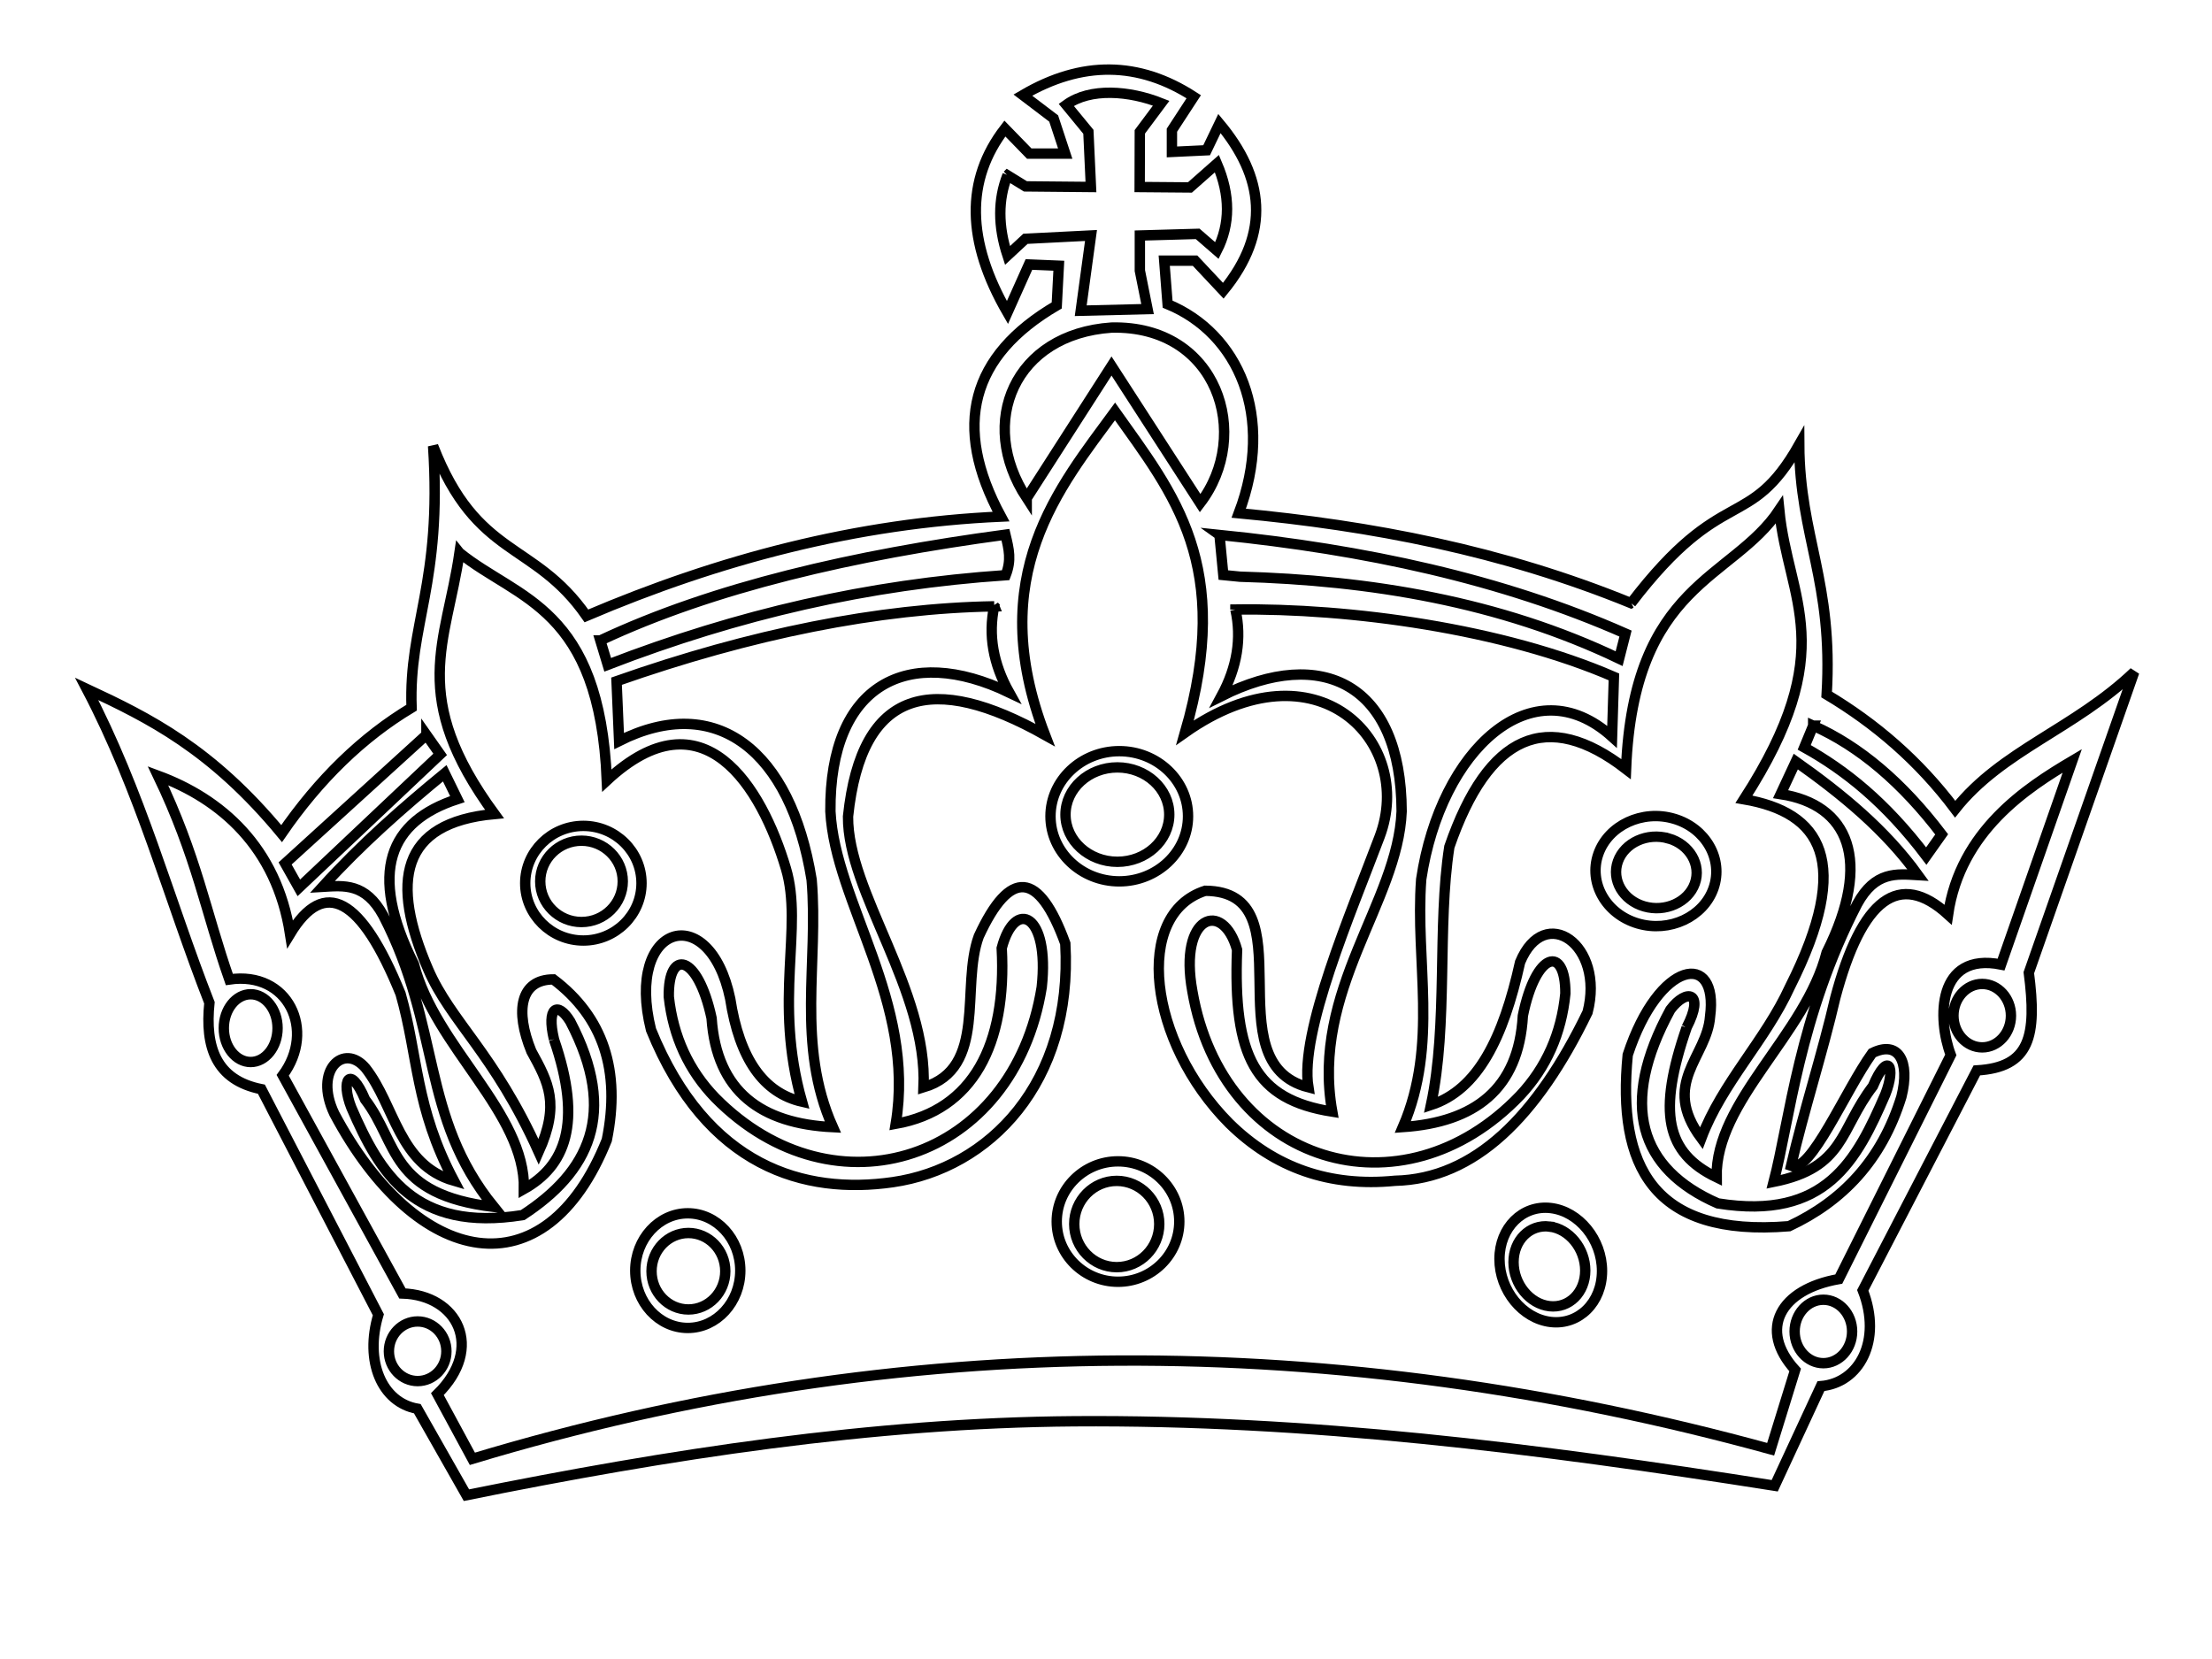 <?xml version="1.0"?><svg width="640" height="480" xmlns="http://www.w3.org/2000/svg">
 <title>Black keep calm crown -- Border 2</title>
 <g>
  <title>Layer 1</title>
  <g id="layer1">
   <g id="g2392">
    <path fill="none" fill-rule="evenodd" stroke="#000000" id="path16" d="m471.927,174.51c-37.213,-15.209 -75.185,-22.434 -113.517,-26.022c10.608,-28.055 -0.084,-52.035 -20.587,-60.491l-0.975,-12.58l8.918,0l8.173,8.702c13.829,-16.892 11.79,-32.94 -1.113,-48.386l-3.716,7.743l-10.037,0.475l0,-6.284l6.313,-9.677c-15.925,-10.309 -32.406,-10.468 -49.443,-0.475l8.918,6.771l3.344,10.161l-10.404,0l-7.06,-7.258c-11.447,14.841 -11.197,32.586 0.739,53.235l6.222,-13.9l8.645,0.358l-0.602,11.489c-24.904,14.552 -30.281,34.915 -16.124,61.095c-41.759,1.855 -81.53,12.344 -119.953,28.73c-15.202,-21.82 -31.66,-16.447 -44.356,-49.152c2.636,39.871 -7.107,51.431 -6.229,75.708c-14.204,8.517 -26.741,20.66 -37.6,36.433c-20.275,-24.525 -38.371,-33.448 -56.406,-41.874c15.598,29.731 23.672,60.539 35.514,90.815c-1.318,12.778 1.874,22.383 15.042,25.013l33.837,65.257c-4.036,13.415 0.975,25.378 11.279,27.193l14.204,25.013c58.492,-11.836 117.411,-20.957 175.902,-21.384c67.677,-0.477 133.276,7.723 202.627,18.655l13.365,-28.817c10.998,-0.901 17.822,-13.047 12.11,-27.728l33.001,-63.623c15.461,-0.903 17.411,-9.963 15.042,-28.274l30.496,-87.008c-17.267,16.496 -38.302,22.652 -51.806,39.694c-10.616,-14.138 -23.221,-24.833 -37.181,-33.172c1.95,-32.801 -7.799,-45.49 -7.935,-72.327c-14.547,25.627 -21.997,11.014 -48.659,45.899l0.014,-0.008zm16.056,122.794c5.383,-10.369 -0.008,-11.41 -4.699,-5.175c-14.882,27.322 -9.088,46.107 13.746,56.05c31.311,5.035 40.229,-12.56 48.455,-31.563c3.145,-7.951 0.815,-12.77 -3.603,-2.35c-9.665,12.6 -8.058,23.563 -28.712,27.687c4.607,-17.597 7.333,-47.853 24.196,-80.435c5.171,-9.489 11.386,-8.674 17.592,-8.319c-9.474,-13.133 -21.995,-23.393 -35.376,-32.862l-4.395,9.428c19.68,3.012 26.678,19.122 13.313,45.837c-6.132,23.921 -32.231,42.917 -31.827,65.041c-14.707,-7.078 -17.152,-18.795 -8.682,-43.32l-0.008,-0.02zm-130.54,-120.941c1.858,8.278 0.509,16.625 -4.046,25.04c29.125,-14.65 52.011,-3.5 52.142,33.349c-1.059,26.418 -26.345,51.646 -20.076,86.888c-22.4,-3.51 -28.721,-16.059 -27.54,-46.84c-4.022,-14.523 -17,-10.141 -12.932,12.014c8.659,50.094 60.638,65.866 94.805,30.147c7.6,-8.108 11.973,-17.942 13.114,-29.512c0.062,-14.074 -8.507,-12.291 -12.299,6.416c-1.203,21.323 -14.007,30.829 -34.723,32.238c10.367,-24.069 3.535,-47.802 5.309,-71.702c5.621,-37.542 32.178,-62.037 55.224,-41.239l0.534,-17.318c-32.081,-13.93 -76.337,-19.965 -109.512,-19.49l0,0.01zm-69.787,-0.952c-1.761,8.316 -0.314,16.635 4.34,24.962c-29.291,-14.077 -52.048,-2.47 -51.736,34.38c1.363,26.398 24.76,55.037 18.903,90.408c22.354,-3.956 32.178,-22.99 30.663,-50.835c3.853,-14.602 13.907,-9.935 11.576,11.301c-8.064,50.248 -59.855,67.054 -94.439,32.019c-7.692,-7.951 -12.186,-17.706 -13.457,-29.246c-0.23,-14.067 8.37,-12.461 12.375,6.167c1.454,21.305 14.364,30.553 35.095,31.555c-10.655,-23.863 -4.096,-47.723 -6.146,-71.583c-6.062,-37.423 -27.608,-54.245 -55.704,-40.141l-0.739,-17.308c38.963,-13.699 75.825,-21.104 109.276,-21.66l-0.008,-0.02zm-127.372,125.283c-2.217,-9.339 1.065,-11.062 4.699,-5.175c14.005,26.746 5.293,43.627 -13.748,56.04c-31.311,5.038 -41.34,-12.075 -49.574,-31.078c-3.145,-7.951 -0.441,-12.768 3.975,-2.35c9.665,12.6 6.947,27.441 37.265,31.078c-21.34,-26.309 -15.14,-51.725 -32.011,-84.31c-5.171,-9.489 -11.384,-8.674 -17.592,-8.309c11.242,-12.372 23.206,-22.878 35.378,-32.862l3.656,7.484c-19.681,6.405 -25.933,21.056 -12.568,47.771c6.132,23.921 32.233,42.917 31.829,65.051c11.728,-6.601 17.15,-18.795 8.682,-43.32" stroke-width="3"/>
    <path fill="none" fill-rule="evenodd" stroke="#000000" id="path18" d="m123.376,212.615l-40.884,37.204l3.975,7.06l40.884,-38.613l-3.975,-5.652zm401.232,-2.667c13.381,5.959 25.774,16.447 37.181,31.456l-4.455,6.284c-11.774,-15.562 -23.541,-24.921 -35.315,-31.453l2.597,-6.286l-0.008,0zm-171.775,-55.177l1.113,11.608l4.828,0.477c37.54,1.04 75.119,7.167 109.688,23.713l1.85,-7.258c-35.91,-15.871 -75.636,-24.297 -117.492,-28.55l0.014,0.01zm-179.131,30.532c32.81,-15.425 73.366,-24.733 117.198,-30.611c1.059,4.352 1.774,7.364 0.084,11.727c-39.886,2.715 -77.098,11.253 -115.157,25.924l-2.133,-7.04l0.008,0zm123.359,-41.178l24.539,-38.227l25.651,39.684c15.126,-19.747 5.042,-51.548 -25.651,-50.804c-28.019,1.903 -38.987,27.329 -24.539,49.357l0,-0.01zm-5.574,-93.404l5.2,3.203l18.957,0.178l-0.739,-15.97l-6.405,-7.791c6.924,-5.045 18.302,-4.124 27.464,-0.477l-6.177,8.278l-0.045,15.97l14.547,0.12l7.805,-6.89c3.899,9.111 3.899,17.498 0,25.16l-5.574,-4.837l-16.725,0.475l0,10.161l2.225,11.123l-19.332,0.477l2.971,-21.769l-18.957,0.959l-5.202,4.83c-2.778,-8.466 -2.778,-16.209 0,-23.229l-0.014,0.03zm-158.53,109.224c16.869,13.631 40.541,15.615 42.619,65.884c27.982,-26.061 44.799,1.944 51.812,25.449c5.12,17.148 -3.708,37.985 4.654,67.477c-11.188,-2.538 -18.111,-12.481 -20.776,-29.819c-6.032,-28.884 -30.548,-21.728 -22.909,9.012c16.153,39.831 44.54,47.744 69.931,44.094c27.891,-4.005 52.194,-28.67 49.938,-69.056c-7.631,-21.026 -15.978,-21.729 -25.04,-2.071c-5.325,14.561 2.658,38.135 -15.98,43.687c1.242,-28.195 -22.018,-56.397 -21.843,-78.364c3.899,-37.334 24.684,-41.727 57.008,-23.574c-17.762,-46.117 4.256,-71.774 20.242,-93.622c17.047,24.041 34.272,44.381 20.244,92.927c38.234,-26.964 66.603,2.726 56.33,30.058c-8.37,22.274 -23.213,56.534 -20.632,72.565c-28.058,-7.159 0.349,-56.636 -29.833,-56.864c-20.952,6.702 -16.512,43.688 6.923,67.271c13.137,12.938 29.123,18.488 47.952,16.635c23.098,-0.525 41.149,-18.627 55.733,-48.754c5.065,-19.48 -12.406,-31.732 -19.519,-14.493c-4.89,22.018 -12.217,36.887 -25.789,41.328c5.026,-23.485 1.737,-51.676 5.317,-74.694c11.248,-32.616 28.293,-40.12 51.126,-22.495c2.156,-53.938 30.755,-54.682 44.327,-74.984c2.605,26.34 17.836,40.161 -10.207,83.709c22.164,3.797 31.661,17.803 13.291,54.275c-7.099,15.544 -19.628,27.797 -25.645,43.815c-11.811,-15.981 1.692,-23.475 2.544,-35.222c2.544,-19.221 -14.798,-16.465 -23.824,11.093c-3.092,31.893 7.138,52.809 46.68,49.568c15.354,-7.187 26.793,-18.965 32.506,-37.453c2.605,-10.329 -0.93,-16.427 -8.454,-12.631c-7.822,10.874 -17.83,34.956 -23.488,32.654c3.664,-15.889 9.131,-32.722 12.802,-48.614c7.67,-28.897 18.546,-36.934 32.636,-24.119c3.556,-24.208 22.755,-36.689 35.932,-44.47l-20.601,58.925c-18.614,-3.708 -18.462,15.732 -14.539,26.16l-32.406,64.843c-16.992,2.984 -23.336,14.524 -12.628,26.299l-7.091,22.939c-125.91,-34.567 -251.141,-34.775 -375.627,2.766l-10.121,-18.716c13.669,-13.402 5.857,-28.659 -10.123,-29.124l-34.629,-63.11c9.678,-13.006 1.636,-30.263 -15.446,-27.736c-6.879,-19.647 -9.421,-35.549 -20.648,-58.965c18.119,6.692 34.325,20.592 38.224,45.79c9.94,-16.404 20.603,-10.625 31.966,17.328c5.149,18.023 4.151,32.766 15.446,54.088c-15.98,-4.619 -17.045,-21.731 -25.567,-32.596c-6.216,-7.395 -15.097,0.457 -9.056,13.176c23.884,44.846 61.005,52.243 78.849,7.624c4.083,-20.104 -1.065,-35.6 -15.446,-46.465c-9.587,0 -11.188,9.012 -6.389,20.797c4.966,9.012 8.339,15.257 2.125,29.126c-12.878,-28.571 -25.407,-37.63 -31.966,-52.799c-10.92,-25.279 -8.24,-42.467 19.178,-44.977c-24.949,-34.09 -13.937,-49.348 -10.121,-75.588l0.008,0.01l0,0zm349.801,82.628c6.124,1.764 9.544,7.624 7.608,13.044c-1.934,5.413 -8.515,8.398 -14.644,6.634c-6.124,-1.767 -9.544,-7.624 -7.61,-13.037c1.936,-5.413 8.508,-8.398 14.638,-6.631l0.008,-0.01zm1.622,-5.679c9.177,2.715 14.303,11.737 11.402,20.074c-2.895,8.337 -12.757,12.925 -21.942,10.21c-9.177,-2.715 -14.303,-11.737 -11.402,-20.074c2.895,-8.337 12.757,-12.928 21.935,-10.21l0.008,0zm89.132,47.791c4.578,0 8.318,4.124 8.318,9.179c0,5.055 -3.74,9.179 -8.318,9.179c-4.578,0 -8.317,-4.124 -8.317,-9.179c0,-5.055 3.74,-9.179 8.317,-9.179zm-45.955,91.368c4.576,0 8.316,4.124 8.316,9.182c0,5.055 -3.74,9.179 -8.316,9.179c-4.578,0 -8.317,-4.124 -8.317,-9.179c0,-5.058 3.74,-9.182 8.317,-9.182zm-78.88,-26.528c8.171,0.952 14.836,9.141 14.836,18.211c0,9.08 -6.664,15.704 -14.836,14.752c-8.165,-0.952 -14.83,-9.141 -14.83,-18.221c0,-9.07 6.664,-15.704 14.83,-14.742zm-0.39,5.345c5.713,0.665 10.375,6.393 10.375,12.737c0,6.345 -4.662,10.976 -10.375,10.311c-5.711,-0.665 -10.373,-6.395 -10.373,-12.74c0,-6.344 4.662,-10.973 10.373,-10.309zm-124.447,-137.538c10.959,0 19.893,8.459 19.893,18.836c0,10.369 -8.934,18.836 -19.893,18.836c-10.959,0 -19.901,-8.456 -19.901,-18.836c0,-10.369 8.941,-18.836 19.901,-18.836zm-0.548,4.7c8.263,0 15.011,6.136 15.011,13.661c0,7.514 -6.74,13.651 -15.011,13.651c-8.263,0 -15.011,-6.137 -15.011,-13.651c0,-7.525 6.74,-13.661 15.011,-13.661zm0.183,113.982c9.764,0 17.731,7.822 17.731,17.417c0,9.598 -7.961,17.419 -17.731,17.419c-9.764,0 -17.731,-7.821 -17.731,-17.419c0,-9.595 7.959,-17.417 17.731,-17.417zm-0.367,5.652c6.771,0 12.301,5.601 12.301,12.481c0,6.87 -5.522,12.481 -12.301,12.481c-6.769,0 -12.299,-5.601 -12.299,-12.481c0,-6.87 5.522,-12.481 12.299,-12.481zm-154.865,-98.428c6.573,0 11.942,5.283 11.942,11.765c0,6.484 -5.362,11.768 -11.942,11.768c-6.574,0 -11.936,-5.284 -11.936,-11.768c0,-6.482 5.362,-11.765 11.936,-11.765zm0.54,-4.284c9.269,0 16.824,7.446 16.824,16.584c0,9.131 -7.555,16.585 -16.824,16.585c-9.261,0 -16.824,-7.443 -16.824,-16.585c0,-9.128 7.555,-16.584 16.824,-16.584zm30.213,112.089c8.37,0 15.194,7.456 15.194,16.585c0,9.131 -6.824,16.585 -15.194,16.585c-8.37,0 -15.194,-7.443 -15.194,-16.585c0,-9.128 6.824,-16.585 15.194,-16.585zm0.183,5.7c5.878,0 10.669,4.966 10.669,11.062c0,6.088 -4.79,11.065 -10.669,11.065c-5.873,0 -10.671,-4.966 -10.671,-11.065c0,-6.096 4.79,-11.062 10.671,-11.062zm-78.34,25.596c4.578,0 8.318,3.865 8.318,8.623c0,4.751 -3.732,8.626 -8.318,8.626c-4.578,0 -8.318,-3.868 -8.318,-8.626c0,-4.748 3.74,-8.623 8.318,-8.623zm-48.308,-94.673c4.28,0 7.776,4.403 7.776,9.806c0,5.403 -3.496,9.804 -7.776,9.804c-4.282,0 -7.777,-4.401 -7.777,-9.804c0,-5.403 3.496,-9.806 7.777,-9.806" stroke-width="3"/>
   </g>
  </g>
 </g>
</svg>